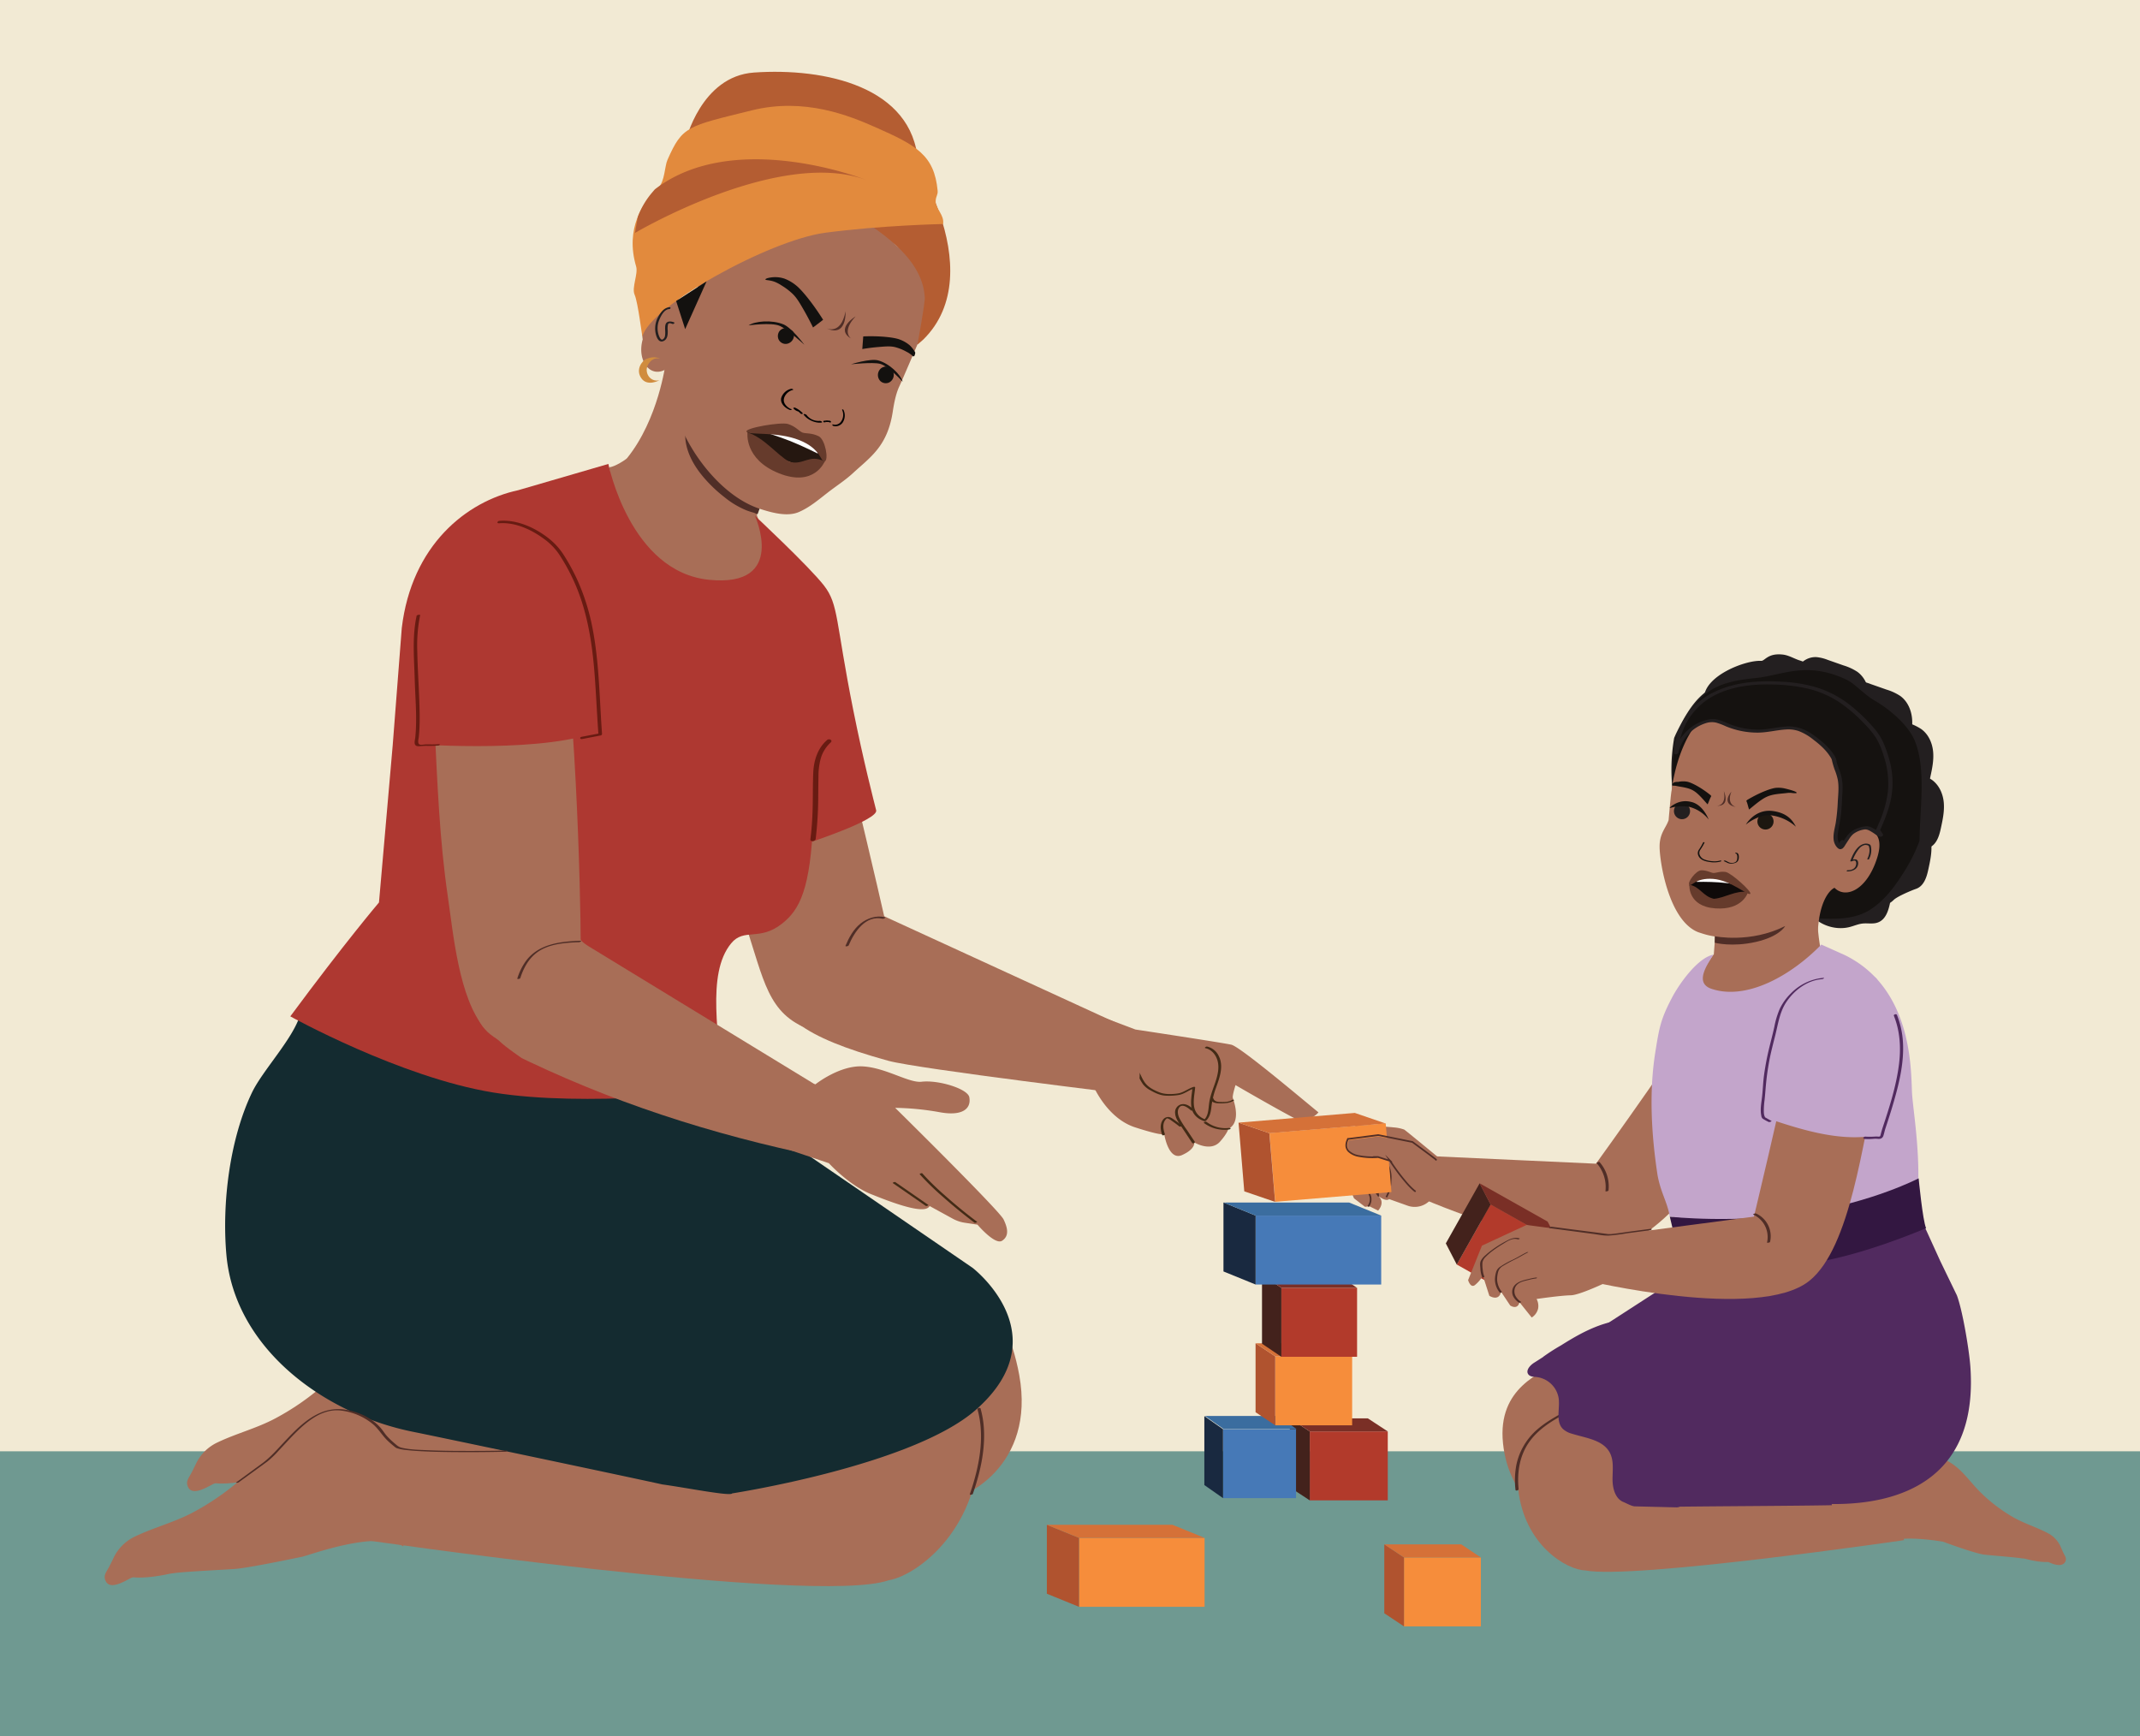 <svg xmlns="http://www.w3.org/2000/svg" viewBox="0 0 1303.15 1057.31"><rect x="0" y="0" width="1303.15" height="1057.31" fill="#808080" stroke="none"/><defs><style>.cls-1{fill:#f2ead4;}.cls-2{fill:#6f9991;}.cls-3{fill:#b23a2b;}.cls-4{fill:#43221c;}.cls-5{fill:#7a2f26;}.cls-6{fill:#4679b7;}.cls-7{fill:#192940;}.cls-8{fill:#3b6d9f;}.cls-9{fill:#a86e57;}.cls-10{fill:#422b16;}.cls-11{fill:#231f20;}.cls-12,.cls-14{fill:#151210;}.cls-12{stroke:#231f20;stroke-width:0.88px;}.cls-12,.cls-33{stroke-miterlimit:10;}.cls-13{fill:#502e27;}.cls-15{fill:#1d1710;}.cls-16{fill:#13110f;}.cls-17{fill:#0f0a09;}.cls-18{fill:#fff;}.cls-19{fill:#663b2c;}.cls-20{fill:#b45d32;}.cls-21{fill:#e28a3d;}.cls-22{fill:#d08c3e;}.cls-23{fill:#010101;}.cls-24{fill:#142b30;}.cls-25{fill:#ae3831;}.cls-26{fill:#681b12;}.cls-27{fill:#512a5f;}.cls-28{fill:#c3a5cb;}.cls-29{fill:#331741;}.cls-30{fill:#f68d3b;}.cls-31{fill:#b0532f;}.cls-32{fill:#d57138;}.cls-33{fill:none;stroke:#502e27;}.cls-34{fill:#251710;}</style></defs><g id="Layer_1" data-name="Layer 1"><polyline class="cls-1" points="-12.74 1062.88 -12.74 -32.86 1320.29 -32.86 1320.29 1062.88"/><polygon class="cls-2" points="-30.19 1116.04 1353.34 1116.04 1353.34 883.76 -24.98 883.76 -30.19 1116.04"/><rect class="cls-3" x="797.58" y="871.65" width="47.5" height="41.98"/><polygon class="cls-4" points="797.58 913.63 785.43 905.66 785.43 863.68 797.58 871.65 797.58 913.63"/><polygon class="cls-5" points="845.08 871.65 832.93 863.68 785.43 863.68 797.58 871.65 845.08 871.65"/><rect class="cls-6" x="744.76" y="870.29" width="44.46" height="41.98"/><polygon class="cls-7" points="744.76 912.27 733.38 904.3 733.38 862.32 744.76 870.29 744.76 912.27"/><polygon class="cls-8" points="789.55 870.18 778.17 862.22 733.72 862.22 745.09 870.18 789.55 870.18"/><path class="cls-9" d="M691.43,626.91s52.24,7.89,58.36,9.24c5.4,1.19,42.64,32.71,53.08,41.21h0a12.78,12.78,0,0,1-15.69,3c-12.14-6.42-34.81-19.6-34.81-19.6s-2.07,6.55-1.63,7.85c5.55,16.2-2.69,18.66-2.69,18.66s-.47,2.66-5.09,7.89c-5.79,6.53-15.72.5-15.72.5s.89,4-7.45,7.7-10.86-12.87-10.86-12.87.09,1.74-17.68-4-26-26.44-26-26.44l-44-12.06,8.53-44.32Z"/><path class="cls-10" d="M750.13,669.91c-1.83,1.12-4,1.17-6.07,1.15-1.91,0-4.59,0-5.23-2.28-.14-.49-1.78,0-1.64.44.74,2.63,4,2.64,6.2,2.66,2.65,0,5.42-.18,7.73-1.59.23-.15.48-.37.17-.56s-.91,0-1.16.18Z"/><path class="cls-10" d="M748.7,686.81a19,19,0,0,1-14-3.65,1.13,1.13,0,0,0-1.1,0c-.15.07-.74.45-.43.68a20.67,20.67,0,0,0,15.26,3.94c.29,0,.89-.21.93-.57s-.46-.41-.71-.37Z"/><path class="cls-10" d="M727.56,695.27l-4.81-7.22a60.49,60.49,0,0,1-4.54-7.13c-.91-1.89-1.51-4.39-.28-6.29,1.9-3,5.55,0,7.3,1.52.49.43,2-.23,1.51-.69-2.15-1.89-4.67-3.76-7.7-2.92a5,5,0,0,0-3.45,5.37c.17,3.15,2.36,5.9,4,8.42L726,696c.36.53,1.94-.05,1.52-.69Z"/><path class="cls-10" d="M709.36,690.66c-.88-2.61-1.6-5.92.06-8.39a5.16,5.16,0,0,1,.66-.82c.33-.32.53-.51,1-.38a8.32,8.32,0,0,1,2.31,1.32q2.42,1.65,4.71,3.5a1.15,1.15,0,0,0,1.08,0c.14-.06.73-.38.45-.61-1.39-1.12-2.83-2.2-4.31-3.21-1.29-.9-2.72-2.1-4.4-1.87-3,.4-4.21,3.85-4.12,6.46a15.55,15.55,0,0,0,.92,4.46c.18.53,1.81.06,1.64-.44Z"/><path class="cls-10" d="M692.59,654a40,40,0,0,0,3.37,6.16,13.91,13.91,0,0,0,4.44,3.7c2.85,1.62,6,3.14,9.27,3.32a36.73,36.73,0,0,0,8.18-.42c3.45-.61,6-2.92,9.3-4l-1-.38c-.35,3.9-1.25,7.87-.64,11.79.67,4.39,3.67,7.14,7.75,8.53a1.29,1.29,0,0,0,1.17-.31c2.15-2,2.81-4.77,3.17-7.55a52.39,52.39,0,0,1,2.12-10.29c2.27-6.69,5.94-14.49,2.47-21.44a10.45,10.45,0,0,0-7.13-5.82c-.59-.12-1.94.77-1,1,3.71.76,6.31,4,7.32,7.49,1.27,4.46.06,9.22-1.39,13.48s-3.14,8.27-3.7,12.68c-.45,3.48-.44,7.58-3.22,10.13l1.16-.31c-4-1.38-6.67-4.24-7.17-8.52-.43-3.67.4-7.36.73-11,0-.48-.66-.48-1-.38-3.37,1.07-6.08,3.5-9.64,4s-7.74.67-11.25-.74c-2.64-1.06-5.63-2.48-7.63-4.57s-3-4.6-4.15-7c-.31-.62-1.92-.11-1.64.44Z"/><path class="cls-9" d="M538.56,558.53c-8.46-37.8-47.68-201.62-40.68-163.42.48.53-60.32,30.65-63.22,32.49C422,435.7,445.83,539.69,451.25,555c13.18,37.27,14.35,59.11,37.44,70.1C525.16,591.65,509.36,572.56,538.56,558.53Z"/><path class="cls-9" d="M699.68,632l-161.4-74.12s-10.19,2.49-10.18,2.43c-29.56,4.6-38,35.07-41.71,63.23,10.86,8.07,27.9,15.07,54.53,22.41,17.74,4.9,151.26,21,151.26,21C696.75,650.51,690.35,640.54,699.68,632Z"/><path class="cls-9" d="M1082.24,646.7c-15.3,30.72-57.06,93.37-86.12,107.52-36,17.5-132.8-25.57-132.8-25.57l2.86-24.88,105.68,4.85s63.4-87.68,68.18-101.12c0,0,5.38-22.55,35-2.72"/><path class="cls-11" d="M1105.37,530c-.22-8.85,5.91-19.1,15.41-18.56a24.55,24.55,0,0,1,6.71,1.67l9.67,3.38a32.06,32.06,0,0,1,8.38,3.89c4.5,3.27,6.75,8.67,7.19,13.93s-.69,10.51-1.82,15.67c-1,4.73-2.73,10.2-7.6,11.82-2.87,1-6.09.24-9.12.58-2.72.3-5.22,1.45-7.85,2.12-9,2.31-19.45-1.47-24.53-8.85"/><path class="cls-11" d="M1128.7,509.5c-.22-8.85,5.91-19.1,15.4-18.56a24.53,24.53,0,0,1,6.72,1.67l9.66,3.39a31.78,31.78,0,0,1,8.39,3.88c4.5,3.27,6.74,8.67,7.19,13.94s-.69,10.5-1.82,15.66c-1,4.73-2.73,10.2-7.6,11.82-2.88,1-11.2,4.53-13.41,6.64-6.65,6.34-.93-4.61-3.56-3.94-9,2.31-19.45-1.47-24.53-8.85"/><path class="cls-11" d="M1136.31,484.53c-.22-8.85,5.91-19.1,15.41-18.56a24.55,24.55,0,0,1,6.71,1.67l9.67,3.38a32.06,32.06,0,0,1,8.38,3.89c4.5,3.27,6.75,8.67,7.19,13.93s-.69,10.51-1.82,15.67c-1,4.73-2.73,10.2-7.6,11.82-2.87,1-6.08.24-9.12.58-2.72.3-5.22,1.45-7.85,2.12-9,2.31-19.45-1.47-24.52-8.85"/><path class="cls-11" d="M1129.87,453.59c-.23-8.85,5.91-19.1,15.4-18.56a24.89,24.89,0,0,1,6.72,1.67l9.66,3.39A32.1,32.1,0,0,1,1170,444c4.5,3.27,6.74,8.67,7.19,13.94s-.69,10.5-1.82,15.66c-1,4.73-2.73,10.2-7.61,11.82-2.87,1-6.08.24-9.12.58-2.71.31-5.21,1.45-7.85,2.13-9,2.3-19.44-1.48-24.52-8.86"/><path class="cls-11" d="M1117,433.42c-.23-8.85,5.91-19.1,15.4-18.56a24.53,24.53,0,0,1,6.72,1.67l9.66,3.39a31.92,31.92,0,0,1,8.39,3.88c4.5,3.27,6.74,8.67,7.19,13.94s-.7,10.5-1.83,15.66c-1,4.73-2.73,10.2-7.6,11.82-2.87,1-6.08.24-9.12.58-2.71.31-5.22,1.45-7.85,2.12-9,2.31-19.44-1.47-24.52-8.85"/><path class="cls-11" d="M1090.86,418.72c-.23-8.86,5.91-19.11,15.4-18.57a25.27,25.27,0,0,1,6.72,1.67l9.66,3.39a32.25,32.25,0,0,1,8.39,3.88c4.5,3.28,6.74,8.67,7.19,13.94s-.7,10.51-1.83,15.66c-1,4.73-2.73,10.21-7.6,11.83-2.87,1-6.08.24-9.12.58-2.71.3-5.22,1.44-7.85,2.12-9,2.31-19.44-1.47-24.52-8.86"/><path class="cls-11" d="M1037.68,424.77c.41-13.33,25.24-22.88,34.74-22.34,2.31.13,4-4.92,13.32-3.82,3.39.4,6.44,2.26,9.67,3.39a32,32,0,0,1,8.38,3.88c4.5,3.28,6.74,8.67,7.19,13.94s-.69,10.51-1.82,15.66c-1,4.73-2.73,10.2-7.6,11.83-2.88.95-6.09.23-9.12.58-2.72.3-5.22,1.44-7.85,2.12-9,2.31-19.45-1.48-24.53-8.86"/><path class="cls-12" d="M1158.78,532.79c-5.35,8.41-11.8,16.78-20.48,22-8.88,5.31-19.56,5.35-29.62,5-19.59-.79-39.23-6.31-55.35-17.72a81.4,81.4,0,0,1-32.43-49.12,112.33,112.33,0,0,1-1-43.49c.4-.9.78-1.83,1.2-2.69,12.37-25.35,21.48-31.74,48.19-34.34,16.42-1.77,30.82-10.42,55.24,1,5.26,2.46,10.63,8.94,17.32,12.84,10.07,5.87,20.79,15.5,24.53,24.56,7.1,17.25,3.16,41.33,2.94,61.3A102.21,102.21,0,0,1,1158.78,532.79Z"/><path class="cls-9" d="M1106.85,572.52c-.11.05-6.95,2.6-7.07,2.66-11.66,5.8-18.83,2.33-31.83,4.67-4.36.79-21,3.48-24.38,1.85l.89-11.42a48.64,48.64,0,0,1-7.74-1.78l-2.5-.81c-18-6.92-23.64-42.86-23.61-52.28,0-8,3.92-11.32,5.49-16,.31-3.66.69-7.92,1.18-13,.14-1.49.32-2.91.5-4.32a13.3,13.3,0,0,0,.3-2.18c3.69-24.83,13.42-36.93,13.42-36.93a55.18,55.18,0,0,1,51.44-19.78c22.94,3.12,42.08,19.49,51.28,34.81a36,36,0,0,1,4.54,25.29c-1.4,7.44-3.73,12.45-6.69,20.36,8.08.56,15.62,4.34,11,18.81-6.38,20-19.37,24.86-25.94,18.14C1113.79,542.1,1106.72,550.19,1106.85,572.52Z"/><path class="cls-9" d="M1076.09,574.91c11.67-2.19,20.05-15.31,30.48-20.79-.59,7.26,1.89,27.12,4.14,32.38l-.47,2.3c-20.39,26.08-75.76,43-74.64,4.05l7.76-11.52C1055,582.43,1064.54,577.07,1076.09,574.91Z"/><path class="cls-13" d="M1044.23,570.12s21.65,4.48,42.85-6.23c0,0-3.14,6.31-17.74,9.66s-25.15.52-25.15.52Z"/><path class="cls-14" d="M1122,514.61c0-.12,0-5.17-1,.88-.51,3,4.15-6.47,6.76-8.25a16.6,16.6,0,0,1,8.53-3.13c2.16-.27,7.08,3.62,9.09,4.48.33.2-2.17-3.2-1.84-3,7.56-16.77,11.75-30.83,1.65-53.8-2.92-6.62-11.75-14.63-14.44-17.18-16.33-15.31-32.27-18.24-52.27-18.75-23.18-.58-46.83,6.63-55,29.11-2,5.42-2.62,7.72-2.78,13.47,0,0,2.68-12.47,14.54-17.7s12.62,1.73,28.21,4c18.07,2.58,25.24-6.51,38.82,2.86,12.4,8.59,14.48,14.8,14.48,14.8.44,3.44,2.08,6.55,3.06,9.84a28.76,28.76,0,0,1,.88,9.91c-.39,6.87-.52,13.77-1.87,20.54-.84,4.2-2.37,9.72,1.33,13C1121.86,517.23,1120,515,1122,514.61Z"/><path class="cls-11" d="M1123.33,514.51a5.17,5.17,0,0,0-.09-1.92,1.43,1.43,0,0,0-2.47-.51c-.79.77-1.11,2.86-1.08,3.86,0,1.27,1.48,1.3,2.34.7a7.63,7.63,0,0,0,1.67-2.15c.8-1.22,1.57-2.46,2.4-3.66a13,13,0,0,1,2.4-2.91,14.29,14.29,0,0,1,6.78-2.81c1.84-.25,3.39.8,4.92,1.72,1.37.83,2.92,2.2,4.48,2.63.72.19,1.92-.07,2-1,.07-.54-.55-1.2-.82-1.61l-.73-1.08a3.37,3.37,0,0,0-.24-.37c-.24-.27,0-.43-.1,0l-2,1h0a1.7,1.7,0,0,0,2-.72c2.82-6.28,5.44-12.73,6.77-19.52a51.13,51.13,0,0,0-.47-21.26,75.36,75.36,0,0,0-4.3-12.84,35.38,35.38,0,0,0-5.79-8.85,104.21,104.21,0,0,0-14.23-13.71,63.45,63.45,0,0,0-19.68-10.63,86.82,86.82,0,0,0-21.4-3.71c-14.13-.89-28.84-.07-41.78,6.22a43.64,43.64,0,0,0-15.4,12.14,40.14,40.14,0,0,0-5.2,8.73,46.24,46.24,0,0,0-3.36,10.5,40.66,40.66,0,0,0-.5,5.73c0,1.38,2.36.88,2.59-.2a25,25,0,0,1,16.79-17.95,11.72,11.72,0,0,1,6.24-.29,41.86,41.86,0,0,1,5.92,2.24,50,50,0,0,0,19.68,3.84c5.7-.08,11.2-1.56,16.85-1.91a20,20,0,0,1,7.58.88,32.17,32.17,0,0,1,9.1,5.28c4,3,8,6.55,10.6,10.9a4.83,4.83,0,0,1,.75,1.66,48.71,48.71,0,0,0,1.69,5.8,35.71,35.71,0,0,1,1.89,6.14c.77,4.31.25,8.76,0,13.09a113.29,113.29,0,0,1-1.27,13.13c-.56,3.24-1.57,6.48-1.3,9.79a8.53,8.53,0,0,0,1.39,4.18c.65.94,1.74,2.27,3,2a1.49,1.49,0,0,0,1.27-1c.06-.25.06-.64,0-.63,1.57-.45,1.11-2.2-.47-1.75a2.9,2.9,0,0,0-1.89,1.3,2.27,2.27,0,0,0-.21.73c0,.45-.14.48.16.11l1.19-.56c.28,0,.5.18.48,0s-.41-.37-.51-.46a6.41,6.41,0,0,1-.7-.86,6.51,6.51,0,0,1-1-2.23,13.18,13.18,0,0,1,0-4.93c.55-3.72,1.44-7.35,1.82-11.1.45-4.38.6-8.78.84-13.18A31.22,31.22,0,0,0,1120.5,470c-.68-1.9-1.47-3.76-2-5.72-.2-.78-.24-1.61-.49-2.36a11.8,11.8,0,0,0-1.44-2.6c-3.14-4.7-7.72-8.48-12.27-11.73-4.87-3.48-10.11-5.52-16.15-5.22-5.67.28-11.19,1.81-16.89,1.93a47.64,47.64,0,0,1-19.41-3.94,33.49,33.49,0,0,0-6-2.15,14.56,14.56,0,0,0-6.5.16c-9.59,2.29-17.15,10.17-19.74,19.58l-.15.59,2.59-.2a40.66,40.66,0,0,1,19.53-33.53c11.6-6.9,25.58-8.43,38.84-7.95a99.84,99.84,0,0,1,21.3,2.67,60.55,60.55,0,0,1,19.22,8.67,94.39,94.39,0,0,1,14.72,12.88,56.22,56.22,0,0,1,6.59,8,45.85,45.85,0,0,1,4.78,11.09,53.14,53.14,0,0,1,2.63,21.59,66.92,66.92,0,0,1-5.23,18.9c-.67,1.6-1.37,3.19-2.08,4.77l2-.72h0c-.72-.2-1.92.06-2,.95-.07.54.55,1.21.82,1.61l.73,1.08c.08.12.15.27.24.38.24.26,0,.42.1-.05l2-1a11.05,11.05,0,0,1-2.63-1.54c-1.12-.69-2.23-1.39-3.41-2a8,8,0,0,0-3.1-1,14.49,14.49,0,0,0-5.24,1,13.85,13.85,0,0,0-6.56,4.21,62.72,62.72,0,0,0-3.66,5.37c-.26.4-.52.8-.79,1.18a3.9,3.9,0,0,0-.31.4c0,.05-.09.09-.11.14-.06.21,0-.07,0,0a18.78,18.78,0,0,1,1.89.26s0,0,0-.1a4.62,4.62,0,0,0,.22-1.27c.06-.35.18-.71.22-1.06.1-.74.57-.12-.69.14l-1,0c-.64-.3-.32-.46-.37,0a3,3,0,0,0,0,.51,3.53,3.53,0,0,1,0,.86C1120.5,516,1123.11,515.65,1123.33,514.51Z"/><ellipse class="cls-11" cx="1024.26" cy="493.9" rx="4.92" ry="4.93" transform="translate(-53.39 130.97) rotate(-7.13)"/><path class="cls-14" d="M1019.93,489.55a13.33,13.33,0,0,1,9.71-1.27c7.5,1.53,10.85,10.77,10.85,10.77a21.84,21.84,0,0,0-11.69-7.68,25.44,25.44,0,0,0-12,.72C1016.91,491.38,1018.42,490.36,1019.93,489.55Z"/><path class="cls-11" d="M1138.19,523a11.13,11.13,0,0,0,1.06-7.75,1.39,1.39,0,0,0-.83-1.09c-2.3-1.11-4.87-.09-6.64,1.54-2.41,2.23-3.85,5.43-5,8.44-.22.58.69.42,1,.27-.24.13,0,0,.11,0s.32-.15.49-.21a1.73,1.73,0,0,1,1.28-.08c.74.38.73,1.63.62,2.33-.36,2.47-2.62,3.45-4.9,3.43-.25,0-.69.07-.79.34s.08.43.35.43c2.91,0,6.27-1.25,6.57-4.56.11-1.12-.15-2.48-1.41-2.78a4.53,4.53,0,0,0-3.09.7l1,.26a24.72,24.72,0,0,1,4-7.39,6.42,6.42,0,0,1,3.43-2.31,3.84,3.84,0,0,1,2,.22c.17.07.32.2.49.26s.05.15-.06-.11l.15.37c.89,2.5.2,5.34-.89,7.65-.27.57.93.5,1.12.09Z"/><path class="cls-15" d="M1080,499.88a4.92,4.92,0,1,1-3.69-4.44A4.93,4.93,0,0,1,1080,499.88Z"/><path class="cls-14" d="M1063.12,502.14s5.48-9.77,16.5-8.27c9.38,1.29,12.32,6.39,14,9.55a27.81,27.81,0,0,0-14.2-6.79C1071.21,495.23,1063.12,502.14,1063.12,502.14Z"/><path class="cls-16" d="M1063.42,487.69c-.06-.16.5-.36.43-.52,8.18-4.89,14.87-7.13,17.48-7.41a17.54,17.54,0,0,1,6.08.5s5.62,1.31,6.54,2.24-3.07.33-3.07.33a14.86,14.86,0,0,0-2.21,0c-4.41.59-8.82.53-12.86,2.39-3.46,1.58-7.66,5.26-10.69,7.73C1064.45,491.15,1064.22,489.39,1063.42,487.69Z"/><path class="cls-16" d="M1042.07,484.82c.08-.16-.38-.38-.31-.53-6.52-5.27-12.1-7.86-14.37-8.29a14.29,14.29,0,0,0-5.44.12s-2.16-.15-3.11.7-.34,1.61-.34,1.61a12.8,12.8,0,0,1,2,.11c3.81.83,7.72,1,11,3.1,2.84,1.74,6,5.6,8.33,8.19C1040.66,488.14,1041.12,486.44,1042.07,484.82Z"/><path class="cls-16" d="M1047.66,524a13.51,13.51,0,0,1-5.18.39,15.82,15.82,0,0,1-4.8-1.1,5,5,0,0,1-2.62-2.65,3.2,3.2,0,0,1,.32-3.11,32.13,32.13,0,0,0,2.55-4.35c.2-.47-.71-.45-.86-.09a32.27,32.27,0,0,1-2.51,4.29,3.65,3.65,0,0,0-.47,3.34c1.08,3.08,4.56,3.87,7.44,4.24a15.35,15.35,0,0,0,6.29-.36c.55-.16.39-.77-.16-.6Z"/><path class="cls-16" d="M1056.77,519.71c1.4.11,1.25,2.43,1.09,3.37a2.58,2.58,0,0,1-.91,1.75,4.3,4.3,0,0,1-2.75.6c-1.34,0-2.44-1-3.67-1.4a.85.85,0,0,0-.64.1c-.1,0-.3.22-.1.29,1.28.42,2.39,1.35,3.77,1.43a7.23,7.23,0,0,0,3.5-.56,2.9,2.9,0,0,0,1.61-1.91,6.23,6.23,0,0,0,.13-2.43c-.13-.83-.55-1.6-1.46-1.66a.86.86,0,0,0-.64.17c-.12.11-.14.24.07.25Z"/><path class="cls-17" d="M1043.21,534c6.23.43,18.2,6.12,20.8,8.84,0,0-5.73,6.68-20.19,5.67s-15.07-9.73-15.07-9.73S1035.26,533.42,1043.21,534Z"/><path class="cls-18" d="M1059.84,538.85s-7.38-1.14-13.3-1.56-13.38-.3-13.38-.3-.62-4.68,10.1-3.93S1059.84,538.85,1059.84,538.85Z"/><path class="cls-19" d="M1043.66,547.32c6.84-.53,13-5.24,20.83-4.17,0,0-2.93,11.21-19.93,10s-15.81-14.41-15.81-14.41C1035.22,539.89,1037,545.84,1043.66,547.32Z"/><path class="cls-19" d="M1036.06,529.94c3.59,0,5.76,1.55,7.31,1.65s3.91-1.14,7.46-.62c3.33.5,16.59,12.37,14.93,13.37s-11.89-8.4-22.64-9.15-12.86,4.78-14.37,3.57S1032.7,530,1036.06,529.94Z"/><path class="cls-13" d="M1054.32,482.08s-6.83,7.5,2.91,9.39C1057.23,491.47,1051.09,490.06,1054.32,482.08Z"/><path class="cls-13" d="M1049.59,481.44s4.82,9.83-4.61,9.25c0,0,6.6.66,4.74-8.95"/><path class="cls-13" d="M972.31,708.31a22,22,0,0,1,5.32,17.06c0,.26,1.8.08,1.87-.5a22.26,22.26,0,0,0-5.43-17.21c-.32-.35-2.06.3-1.76.65Z"/><path class="cls-9" d="M381.84,279c-.64.8-7.38,5.28-10.89,5.56,1.78,8.12-3.07,30,2.55,36.39,10.63,12.11,35.81,47.36,51.6,50.28,14,2.59,50.46-6,40.1-44.19-2.32-10.22-4.45-12.24-4.31-13.9.43-5,15.61-32.81,15.61-32.81l-71.17-59.24S401,255.28,381.84,279Z"/><path class="cls-13" d="M462.88,308.84s-5.15-7-10.41-10.24-15.11-5.6-35-35.78a8.47,8.47,0,0,1-.19,2.09,26.2,26.2,0,0,0,.6,5.86c1.6,7.51,5.79,14.29,10.73,20.06a85,85,0,0,0,12.45,11.84,52.82,52.82,0,0,0,13.55,8.13,43.36,43.36,0,0,0,4.45,1.41c.38.09,2.21,1.14,2.31.81Z"/><path class="cls-9" d="M543.71,147c.08.13.18.26.28.4a4,4,0,0,1-.17-.7Zm13,8.07c.13.27.29.54.46.82l.09-.26S556.79,154.78,556.67,155.09Zm-141,107.27c8.16,18.3,26,40.65,47.06,47.52,7.54,2.45,16.65,4.88,23.55,2C493,309,498.31,304.4,504,300c5.11-4,10.58-7.44,15.39-11.88,10.76-9.93,21.07-16.34,24.28-37.62.7-4.7,1.86-10.61,3.76-14.75,2.19-4.77,10.67-24.5,15.29-35.7s.5-32,.5-32c.5-3.32-.36-6.09-1.1-9.17l-1.33-.51a1.41,1.41,0,0,1,.2,1.48,11.79,11.79,0,0,1-3.85-3.91c-2.36.15-4-1.52-5.1-3.69-.11.31,0,1,.32,1.18a7.19,7.19,0,0,1-4.64-3.86c-.11.3,0,1-.13,1.35a13.14,13.14,0,0,1-3.57-3.52c.15.51,8.12,2.2,8,2.41-2.11-.45-.08,1.08-1.17-1.08L549.64,147c-1.79-.32-2.1.71-3-1,.21.43.36-3.73.24-3.42-2-.76-1.41-.68-2.73-2.23-.11.3-6.21-.08-6.32.22-1.67-.63-1.81,1.07-2.68-.66.22.43,1.69-.83,1.91-.4-2.12-.45-3.36.55-4.44-1.61.21.43-5.33-5.86-5.33-5.86-2.12-.45-2,.31-3.22-1.55.44.87-9-4.07-8.92-3.33-1.67-.63.87,7.32-.12,5.89-.11.31-3.49-2.37-3.49-2.37-1.78-.33.14,2.15-.73.42-.11.31-.13,1.36.21,1.48-2.35.16-4.46-1.33-6-3.32.43.87.53,1.61.75,2-1.67-.64-3.12-.83-4.32-2.69-.12.3.2,1.48.54,1.6a7.06,7.06,0,0,1-5.11-2.63c-.11.3.32,1.17.53,1.6a5,5,0,0,1-3.76-2.13l.53,1.61c-1.33-.51-2.56-.28-4.33-1.65-.12.31.43.87.32,1.17a12.81,12.81,0,0,1-3.22-1.57c-.12.31.65,1.3.31,1.17-1.33-.5-2.56-.27-4-1.51.22.43.32,1.17.54,1.6-1.34-.51-2.79-.7-3.89-1.82a2.53,2.53,0,0,0,.2,1.48c-1.33-.51-2.56-.28-4-1.52-.11.3.32,1.17.54,1.6a18.5,18.5,0,0,1-4-1.52c-.11.31.44.87.66,1.3-1.34-.5-2.79-.7-4.22-1.95-.24.61,0,1-.13,1.35-1-.38-1.56-.94-2.56-1.31l-1.9,0c-7,4.36-14.43,25-14.43,25-13.47,4.34-23.86,19.67-25.73,25.61s-8.3,17.86-8.3,17.86c-.85-2.77-2.78-8.76-2.85-11.58-.19-2.53,1.52-5,1.33-7.55-1.14-6-8.4-7-13.22-5.37l-1,.78c-7.73,5-10.29,28.61-8.92,36.44-3.8,13.44,5.09,24.59,15.07,17.61l-.11,5.76"/><path class="cls-20" d="M563.14,181c-1.33-20.9-20.35-38.83-60.58-59.95s-79-18.18-79-18.18c42.5-53,103-27.78,116.69-22.6s64,85.14,22,126.48l-3.61,3.15S563.38,184.75,563.14,181Z"/><path class="cls-20" d="M417.44,86.17s9.28-39.77,41.72-42c43.35-3,96.54,8.59,99.86,54.32Z"/><path class="cls-21" d="M386.44,179.44c-1.89-4.24,2.25-12.68.94-17.14-6.87-23.31,4.23-39.4,13.47-48,4-3.72,3.85-13,5.6-16.93,9.13-20.65,11.8-20.39,51.35-30.16,32.2-8,59.57,3.33,75.26,10.25,25.13,11.08,35.82,17,37.9,38.55.27,2.82-1.09,3.28-1.19,6.51-.15,4.57,5.4,8.37,4.52,13.89,0,0-37.93.78-71.93,5.34S395.85,186.4,391.2,204.88C391.05,205.46,388.53,184.13,386.44,179.44Z"/><path class="cls-20" d="M386.67,141.85S474.24,90,527.35,109.54c0,0-80-31.74-128.59,5.76L397.31,117a49.79,49.79,0,0,0-8.91,15Z"/><path class="cls-22" d="M401.84,218.42c-3.33-.89-5.85,1.13-7.24,3.72-2.49,4.65,1.19,10.4,6.4,9.51.2,0,.4-.08.6-.13,0,0-7.39,4.15-11.09-1.23s.65-10.65,2.95-11.67C398.59,216.36,401.84,218.42,401.84,218.42Z"/><path class="cls-16" d="M430.29,171.31l-13.06,29.11-5.49-17.12S425,174.68,430.29,171.31Z"/><path class="cls-11" d="M410.36,196.25c-1.94-.71-4.53-.92-5.14,1.57-.5,2.09.11,4.32-.24,6.44a3,3,0,0,1-1.52,2.49c-1.15.43-2-1.76-2.29-2.53a13.21,13.21,0,0,1,.27-9.41c1.07-2.49,3-6.45,6.11-6.62.85,0,1.16-1.14.13-1.09-3.28.18-5.47,3.2-6.88,5.86a14.71,14.71,0,0,0-1.78,8.47c.2,2.39,1.58,7.89,5.11,6.2,2.44-1.17,2.54-4,2.49-6.35a11.4,11.4,0,0,1,.15-3.69c.42-1.27,1.76-.68,2.72-.33.63.23,1.76-.68.87-1Z"/><path class="cls-23" d="M499.06,256.29a9,9,0,0,1-7.92-3.61c-.39-.53-2.22-.85-1.69-.11,2.3,3.17,7.26,5.26,10.86,4.73.36-.06.4-.32.08-.58a2,2,0,0,0-1.33-.43"/><path class="cls-23" d="M488.72,251.5a14.55,14.55,0,0,0-4.5-3.22,1.14,1.14,0,0,0-.87,0c-.2.08-.3.25-.15.44a5.56,5.56,0,0,0,2.49,1.71,1.14,1.14,0,0,0,1,0c.24-.19,0-.46-.21-.55a4.34,4.34,0,0,1-2-1.38l-1,.41a13,13,0,0,1,4,2.9,1.07,1.07,0,0,0,1,.23c.22,0,.52-.24.3-.48"/><path class="cls-23" d="M481.77,249.13c-2-.82-4-2.65-4.41-4.65-.57-3,2.3-6.35,5.42-7,.34-.06.28-.34,0-.51a1.65,1.65,0,0,0-1.17-.17,8.22,8.22,0,0,0-5.9,5.59c-.5,2.26.87,4.49,3,6a11,11,0,0,0,2.12,1.18,1.46,1.46,0,0,0,1.14,0c.25-.2,0-.42-.27-.54"/><path class="cls-23" d="M503.18,256.6a.3.3,0,0,1,.41-.31,2.42,2.42,0,0,0,1.78,0l.27.9a7.2,7.2,0,0,0-3.63,0,.59.59,0,0,1-.61-.35c-.08-.17-.12-.49.13-.56"/><path class="cls-23" d="M501.53,256.33a8.16,8.16,0,0,1,4.05,0,.68.68,0,0,1,.44.46.33.33,0,0,1-.17.44"/><path class="cls-23" d="M507.27,258.47a4.43,4.43,0,0,0,4.51-1.28,7.06,7.06,0,0,0,1.05-7.5.28.28,0,0,1,.27-.42.81.81,0,0,1,.61.5,7.78,7.78,0,0,1-.09,6.68,5.24,5.24,0,0,1-4.65,3.11,4.71,4.71,0,0,1-1.59-.22c-.2-.07-.52-.3-.52-.59s.22-.34.41-.28"/><path class="cls-16" d="M538.76,223.22a5.56,5.56,0,0,1,5.11,3,5.38,5.38,0,0,1,.34,2.69,5.16,5.16,0,0,1-2.8,4,4.79,4.79,0,0,1-5.49-1.05,5.3,5.3,0,0,1-.25-6.68,4.67,4.67,0,0,1,3.09-1.88"/><path class="cls-16" d="M518.19,221.83s11.71-3.68,16.49-2.39c7,1.88,13.85,8.75,15,13,0,0-8.86-9.73-13.81-10.91C531.1,220.39,518.19,221.83,518.19,221.83Z"/><path class="cls-16" d="M483,202c-1.48-1.66-4.56-2.53-6.18-1.91a5,5,0,0,0-2.24,1.65,5.15,5.15,0,0,0-.52,4.82,4.78,4.78,0,0,0,4.8,2.85,5.3,5.3,0,0,0,4.62-4.83c0-.4.66-1-.54-2.31"/><path class="cls-16" d="M489.82,209.93s-7.73-10.33-12.68-12.38c-7.23-3-17.57-2-21.26.59,0,0,13.89-1.95,18.92.29C479.61,200.57,489.82,209.93,489.82,209.93Z"/><path class="cls-16" d="M556,217.06a2.17,2.17,0,0,1,.75-.17c.16-.39.3-.79.44-1.19a5.86,5.86,0,0,0,.14-.82l0-.22a17.77,17.77,0,0,0-3.36-4.4,20.16,20.16,0,0,0-6.6-3.69c-2.85-1-10.88-2.15-21.7-1.72l-.33,4.37c-.08,1.11-.17,2.22-.24,3.33,3.78-.64,7-1,9.44-1.21,5.14-.44,7.77-.65,10.68.08a28.62,28.62,0,0,1,6.58,2.66,17.75,17.75,0,0,1,3.39,2.17A10.9,10.9,0,0,1,556,217.06Z"/><path class="cls-16" d="M501.23,194.74l-3.47,2.67-2.66,2c-2-4.08-3.83-7.45-5.27-10-3.06-5.31-4.63-8-7.19-10.49a38,38,0,0,0-6.64-5.05,23.5,23.5,0,0,0-4.09-2.2c-3.26-1.24-5.63-.95-5.79-1.45s1.73-1,1.92-1a18,18,0,0,1,9.75.48,26.12,26.12,0,0,1,7.52,4.54c2.73,2.29,9.07,9.57,15.92,20.48"/><path class="cls-9" d="M219.84,887.16c-3.15-7.61-12.24-15.68-18.7-19.42s-14.29-.27-16.39.62c-15.61,6.61-23.69,19.53-36,30.65a156.27,156.27,0,0,1-31.1,21.88c-11.4,6.1-23.8,9.19-35.34,14.7l-.25.12a27.34,27.34,0,0,0-13,13.12c-1,2.1-2,4.16-3.08,6.11-1.52,2.7-3.16,4.72-1.58,7.91,2.93,5.88,12.77-.84,15.65-2.07a3.48,3.48,0,0,1,1.69-.26c2.31.21,9.13.45,20.63-2a32.58,32.58,0,0,1,3.27-.52h0c6.11-1,33.64-2.24,38.58-2.72C154,954.29,183.8,948,183.8,948c3.41-.47,45.15-16.55,61.77-6.33l6.34-38.69S223,894.77,219.84,887.16Z"/><path class="cls-9" d="M270,829.9c-3.15-7.61-12.24-15.68-18.7-19.42s-14.29-.27-16.39.62c-15.61,6.61-23.69,19.53-36,30.65a156.27,156.27,0,0,1-31.1,21.88c-11.4,6.1-23.8,9.19-35.34,14.7l-.25.12a27.34,27.34,0,0,0-13,13.12c-1,2.1-2,4.16-3.08,6.11-1.52,2.71-3.16,4.72-1.58,7.91,2.93,5.88,12.77-.84,15.65-2.07a3.48,3.48,0,0,1,1.69-.26c2.31.21,9.13.45,20.63-2a32.58,32.58,0,0,1,3.27-.52c0,.07,0-.06,0,0,6.11-1,33.64-2.23,38.59-2.72C204.16,897,234,890.7,234,890.7c3.41-.47,45.61-11.46,62.24-1.24l5.87-43.78S273.16,837.51,270,829.9Z"/><path class="cls-9" d="M188.9,726.76c1,35-8.68,110.48,99.51,115.74l-49.34-10.8L239,916.77s322.05-2.1,331.52-2.23c18.23-.2,59.94-22.78,50.19-77-8.83-49.16-38.93-68.56-52.58-78.58s-219.54-90.34-277.4-99l-86,47.29Z"/><path class="cls-9" d="M168.92,770.69c6.29,34.42,24.63,72.51,67.73,89.76l-7.47,15.11c-13.8,27.92-25.35,30.34-17.47,60.47l5.17,1S496,977.91,541.06,962.31c18-3,57.07-32.61,55.36-87.73s-48.95-61.81-64-69.62-172.18-32.32-230.7-32.07L235.58,730Z"/><path class="cls-24" d="M183,617.11c.31-1.17,1.8-2.9,2-4.24,2.51-1.69.79.77,6.37-3.34a240.94,240.94,0,0,0,26.49,7.75c21.89,5,44.65,6,67,5.45,24.47-.55,48.84-3.05,73.19-5.4,21.08-2,42.2-4,63.37-4.47L425,657.41,592.21,772s53.6,41,2.16,86.38c-38.62,34.09-148.51,51-148.51,51-1,1.89-27.24-3.34-42.61-5.47-19.07-4.26-139.91-29.69-151-31.88-54.9-10.83-109.41-51-114.4-108.11-2.74-31.22,2-70.2,15.57-98.58C160,651.58,179.2,631.79,183,617.11Z"/><path class="cls-25" d="M495.25,498.07c-1.6,43.77-8.4,56-19.1,64.42-13.69,10.82-23.06,2.39-30.9,11.93-15.51,18.86-6.78,57.07-5.57,90,0,0-82.71,10.06-139.36.84S176.78,618.9,176.78,618.9c33.12-44.78,54-69.36,54-69.36l8.36-95.76,5.52-71.35c6-50.39,39.24-77.09,70.87-83.92l54.94-16s13.11,65.64,61.22,70.54,28-39,28-39,33.18,31,42.11,42.55,6.91,21.29,17.74,75.52c6.33,31.7,12.59,55.58,14,61.3s-39,19.07-39,19.07"/><path class="cls-13" d="M592.45,909.55c4.73-13.66,8-28.36,6.41-42.88a59,59,0,0,0-1.75-9c-.19-.67-2.05-.17-1.87.5,3.41,12.26,2.38,25.22-.5,37.47a142.94,142.94,0,0,1-4.16,14.18c-.23.65,1.65.42,1.87-.22Z"/><path class="cls-13" d="M145.32,902.67,157.26,894l5.5-4a56.93,56.93,0,0,0,7.08-6.81c6.45-6.77,12.61-14.15,20.45-19.4,5.3-3.55,11.32-5.71,17.73-4.8a37.3,37.3,0,0,1,19.42,8.53c3.37,3,5.55,6.93,8.84,10,1.3,1.22,2.66,2.38,4.05,3.5a4.63,4.63,0,0,0,1.51.9,24.9,24.9,0,0,0,5.13,1c2.67.34,5.34.53,8,.69,6.81.41,13.63.54,20.44.61q15.69.16,31.37-.19h.54c.37,0,1.07-.06,1.32-.35s.36-.41-.1-.4c-9.05.21-18.11.27-27.17.23-7.16,0-14.33-.13-21.48-.45-5.05-.22-10.32-.32-15.26-1.48-1.84-.44-2.89-1.41-4.33-2.65a48.61,48.61,0,0,1-4.54-4.31c-1.53-1.68-2.66-3.65-4.18-5.35-5.21-5.8-12.62-9.25-20.19-10.68a27.47,27.47,0,0,0-16,1.6c-8.6,3.56-15.36,10.49-21.64,17.15-4.6,4.87-9,10.08-14.42,14L145,901.83l-1.09.79c-.74.54,1.1.28,1.43,0Z"/><path class="cls-26" d="M503.64,450.64c-5.68,4.91-8.07,12.36-8.4,19.68-.38,8.24-.14,16.51-.47,24.76-.21,5.36-.6,10.71-1.3,16-.22,1.7,3,1.32,3.24-.2a226.14,226.14,0,0,0,1.55-26.4c.05-3.85.06-7.69.14-11.53a41.1,41.1,0,0,1,1.27-10.59,20.8,20.8,0,0,1,6.11-10.17c1.64-1.41-.87-2.68-2.14-1.58Z"/><path class="cls-9" d="M263.9,360.16c4.45-37.44,39.14-44.82,64.56-34,12.87,5.48,9.68,32.7,9.68,32.7,12.47,51,15.49,189.22,15.48,216.21-4.81,1.21-10.13-1.56-14.57.65-15.56,7.75-23.16,1.45-32.78,15.83-4.77,7.14-8.73,26.24-11.31,34.55-15.53-18.47-18.89-57.21-22.25-80.1-5.06-34.46-6.36-69.2-8.09-103.92C263.27,415.16,260.7,387,263.9,360.16Z"/><path class="cls-25" d="M339.27,306.47s-67.51,8.43-81.93,43.29S249,452.87,249,452.87s73.71,5.88,110.86-5.91S339.27,306.47,339.27,306.47Z"/><path class="cls-26" d="M303.82,318.66c9.64-.84,19.61,3.74,27.21,9.32a38.09,38.09,0,0,1,9.4,9.51,119.32,119.32,0,0,1,8.22,14.63c8.74,18.43,11.91,38.51,13.45,58.68.93,12.23,1.43,24.49,2.33,36.72l.91-1-11.19,2.16c-1.36.26-1,1.59.36,1.34l11.19-2.16a1,1,0,0,0,.91-1c-1.59-21.55-1.68-43.4-5.86-64.66A130.94,130.94,0,0,0,351.5,353a125.87,125.87,0,0,0-7.91-14.58A40.68,40.68,0,0,0,334.33,328c-8.26-6.59-19.49-11.75-30.27-10.82-1.16.11-1.73,1.58-.24,1.45Z"/><path class="cls-9" d="M336.87,637.75s-16.3,8.91-38.05-7.7-7.72-65.51-1.32-86.24c6.58-21.26,58.06,33.28,58.06,33.28Z"/><path class="cls-26" d="M267.29,453.14a50.14,50.14,0,0,1-5.88.14c-.91,0-1.82,0-2.74.05-1.22.06-3.38.74-3.87-.83-.35-1.14.12-2.71.24-3.85.17-1.7.3-3.41.38-5.12.16-3.24.17-6.48.11-9.73-.24-12.58-1.19-25.15-1.44-37.73a92.28,92.28,0,0,1,1.76-21.5c.1-.46-2-.15-2.14.39-2.8,12.83-1.53,25.88-1.16,38.87.2,6.69.65,13.38.8,20.07.07,3.4.06,6.81-.1,10.22-.08,1.62-.2,3.25-.36,4.87-.13,1.28-.74,3.16-.16,4.39.5,1.05,1.76,1.05,2.76,1,1.35-.09,2.69-.22,4-.21,2.29,0,4.53.06,6.82-.14.34,0,1.3-.16,1.46-.52s-.14-.38-.52-.35Z"/><path class="cls-9" d="M1179.15,812.12c-.88,22,4.37,69.68-61.57,72.26l30.14-6.47-.63,53.61s-185.22-2.66-191-2.8c-11.1-.26-37.19-15.24-40.83-49.78S939.55,836,948,829.78s101.11-35.57,136.42-40.65l85.32,10.53Z"/><path class="cls-9" d="M1162.09,899.85c2.17-4.69,8.06-9.52,12.2-11.7s9,.18,10.25.79c9.61,4.53,14.36,12.83,21.78,20.1a98,98,0,0,0,18.94,14.47c7,4.11,14.68,6.35,21.77,10.08l.15.08a17.18,17.18,0,0,1,7.82,8.55c.56,1.34,1.14,2.66,1.77,3.9.89,1.73,1.87,3,.8,5-2,3.61-8,1.07-9.83.23a2.24,2.24,0,0,0-1-.2c-1.45.07-5.73.06-12.87-1.8a19.31,19.31,0,0,0-2-.4l0,.12c-3.8-.76-20.64-2-23.73-2.42-6.08-.83-24.84-7.82-24.84-7.82s-24.76-4.44-33.09.23l-8.46-30.12S1159.93,904.54,1162.09,899.85Z"/><path class="cls-9" d="M1188.35,839.67c-.88,22,4.37,69.68-61.57,72.25l30.15-6.46,2.47,32.41S993.83,962,965.3,956.27c-11.09-.26-37.19-15.24-40.83-49.78s24.28-42.94,32.68-49.16,101.11-35.57,136.42-40.65l85.32,10.53Z"/><path class="cls-13" d="M924.76,906.75c-1-9.84.48-19.9,6.13-28.2,4.09-6,9.93-10.51,16.11-14.22,2.41-1.44,4.89-2.77,7.32-4.19,1.38-.8,2.92-1.95,4.09-2.58a100.11,100.11,0,0,1,12.67-5.27c15.94-5.91,32.21-11,48.49-15.85,18.09-5.42,36.3-10.55,54.72-14.75,3.74-.85,7.49-1.66,11.26-2.39,1.62-.31,3.24-.61,4.87-.88a25.15,25.15,0,0,1,3.25-.53,20.1,20.1,0,0,1,2.56.31l6,.74,42.16,5.18,33.74,4.15a5.28,5.28,0,0,0,1.12.14s.19,0,.19,0c-.13.25-.8-.61-.18.2l5.93,7.76L1188,840a2.9,2.9,0,0,1,.46.6c-.15-.38-.09.26-.1.43s0,.59,0,.89c-.07,2.46-.09,4.93-.14,7.4-.22,11.9-1.18,24.17-6.54,35a43.15,43.15,0,0,1-12.91,15.56c-7.17,5.32-15.74,8.36-24.43,10.07a109.42,109.42,0,0,1-16.83,1.85l.07,1.25,26.53-5.65,3.8-.81c1.17-.25.83-1.45-.32-1.2L1131,911.08l-3.81.81c-1,.2-1,1.29.07,1.25,18-.73,37.89-5,50.1-19.39,8.42-10,11.46-22.9,12.32-35.61.37-5.35.35-10.7.48-16a4.24,4.24,0,0,0-.24-2.53c-.73-1.11-1.63-2.14-2.44-3.19l-6.31-8.26a2.31,2.31,0,0,0-2-1.08l-4.51-.55-17.53-2.16-45.59-5.61-14.79-1.81c-.81-.1-1.66-.29-2.49-.31a20.14,20.14,0,0,0-3.69.53q-2.58.43-5.15.93c-17.82,3.43-35.4,8.26-52.84,13.26-17.91,5.14-35.74,10.61-53.34,16.73-5.86,2-11.72,4.1-17.43,6.52a44.64,44.64,0,0,0-4.69,2.22c-1.64.93-3.15,2.06-4.79,3C946.68,863,941,866.17,936,870.55a39.13,39.13,0,0,0-12.51,21,50,50,0,0,0-.63,15.68c.08.8,2,.36,1.87-.5Z"/><path class="cls-27" d="M1019.46,745.81c-1.85-19.94-3.47-27.77-5.22-47.67,8.22,1.24,16.47,2.38,24.73,3.34,12.19,1.43,24.42,2.54,36.68,3.22a282.76,282.76,0,0,0,33.32.18c10.85-.66,21.67-1.73,32.53-2.11,9.26-.33,11.37-3,20.49-1.3-2.49,16.33,8.65,37.38,10.15,45.83l9.4,20.64,10.08,20.8c3.51,9.21,7.49,33.42,8.21,43.22,7.85,107.54-113.23,81-113.23,81s-17.44-29.19-21.33-36.29L1056.75,863c-3.26.23-13.89-21-23.31-30.2C1013.26,813.14,976,807.75,976,807.75l50.74-32.83Z"/><path class="cls-28" d="M1008,640.72c2.36-14.7,3.18-20,10.21-33.31,4.51-8.56,15.63-24.18,25.11-26.08-3.59,6-12,17.52-.66,20.94,21.19,6.83,48-8.14,66.44-27.1l14.47,6.5c40.13,19.84,40.1,67.38,40.71,83,.38,10,5.45,37,3.45,64.5-9.26-.39-16.6.91-25.66,2.6-11.61,2.15-23,5.16-34.55,7.64-5.55,1.19-11.13,2.27-16.76,3a139.18,139.18,0,0,1-17.08,1c-12.43.11-24.88.22-37.3-.53a189.74,189.74,0,0,1-19.58-2.07c-1.52-9-5.41-14.23-7.44-25.21C1005.67,691.31,1004.06,665.46,1008,640.72Z"/><path class="cls-27" d="M1027.73,908.59c1.86,1.59,1,4.87-1,6.23s-3.39,3.12-5.83,3.07l-25.24-.61c-2,0-5.18-1.89-7-2.61-5.08-2-6.72-8.44-6.71-13.92s.9-11.32-1.66-16.16c-4.15-7.86-14.65-8.9-23.13-11.57a13,13,0,0,1-5.47-2.92c-4.55-4.58-1.65-12.28-2.55-18.67a15.49,15.49,0,0,0-13.45-12.9c-1.77-.17-3.82-.15-4.94-1.53-1.91-2.36.9-5.59,3.48-7.2,14.43-9,29-20.2,45.64-24.51,10.82-2.81,26.45-17,37.27-19.78,0,0,42.11,31.4,66.67,60.78s31.73,70.28,31.73,70.28c-21.11.44-74.11.61-100.15,1-.49-10.27-5.86-19-12.79-26.83-4.91-10.16-14.38-18.81-22-26.52-6.34-6.4-12.75-12.52-19.33-18.41-6.42-7.57-13.36-14.68-21.55-19.59a116.61,116.61,0,0,1,13.28-8.3"/><path class="cls-29" d="M1168.36,717.53s2.44,25.7,4.53,30.33c0,0-41.56,18.11-74.2,21.81s-74.27,3.25-74.27,3.25l-7.58-32s40.28,4.3,82.1-2.34S1168.36,717.53,1168.36,717.53Z"/><rect class="cls-30" x="657.05" y="936.47" width="76.48" height="41.98"/><polygon class="cls-31" points="657.05 978.45 637.48 970.48 637.48 928.5 657.05 936.47 657.05 978.45"/><polygon class="cls-32" points="733.53 936.47 713.96 928.5 637.48 928.5 657.05 936.47 733.53 936.47"/><rect class="cls-30" x="854.94" y="948.38" width="46.84" height="41.98"/><polygon class="cls-31" points="854.95 990.36 842.96 982.39 842.96 940.41 854.95 948.38 854.95 990.36"/><polygon class="cls-32" points="901.78 948.38 889.8 940.41 842.96 940.41 854.95 948.38 901.78 948.38"/><rect class="cls-30" x="776.55" y="825.95" width="46.84" height="41.98"/><polygon class="cls-31" points="776.55 867.93 764.57 859.96 764.57 817.98 776.55 825.95 776.55 867.93"/><polygon class="cls-32" points="823.39 825.95 811.4 817.98 764.57 817.98 776.55 825.95 823.39 825.95"/><path class="cls-9" d="M317.6,644.27c-6.21-4.52-13.58-9.12-17.73-15.21.33-1,.35-1,.74-2.07,5.71-15,16-28.38,28.38-38.52,8.55-7,13.11-15,24-17.61,0,2.18,5.5,5.4,5.5,5.4l154.41,94.23-1.56,36.35C445,694,383.14,675.33,322.06,646.41Z"/><path class="cls-13" d="M316.84,595.59c1.9-5.93,4.91-11.63,10-15.46,4.42-3.36,9.85-4.85,15.28-5.6a102.55,102.55,0,0,1,10.52-.79c.58,0,2-.93.77-.88-12,.42-25.47,1.88-33.17,12.34A36.91,36.91,0,0,0,315,595.88c-.16.49,1.68.25,1.85-.29Z"/><path class="cls-13" d="M538.75,558.48c-5.14-1.19-10.58.62-14.64,3.83-4.39,3.48-7.13,8.57-9.26,13.64-.24.55,1.68.34,1.94-.27,3.45-8.2,10.32-18.61,20.75-16.21.57.14,2.28-.75,1.21-1Z"/><path class="cls-9" d="M855.08,687.84c1.53,1,27,22.09,27,22.09L879,721.63l-7.79,8.88a12.93,12.93,0,0,1-14.09,3.66l-11.21-4c-2.17,1.8-6.7-2-6.7-2,4.72,4.11,0,9,0,9l-5.31-2.62-2.68.33-6.69-5.16-3.43-7.89,2.43-8.11,9-3.12.34-.86-8.94.9a57.59,57.59,0,0,1-5.22,10.3,3.93,3.93,0,0,1-.8,1.1,4.15,4.15,0,0,1-5.87,0l1-13.24-2.15-1.19,5.61-15.05,7.86-6.22a5.84,5.84,0,0,1,4-1.23c5.59.32,19.63,1.22,19.91,1.38A24.44,24.44,0,0,1,855.08,687.84Z"/><path class="cls-33" d="M833.45,710.05a19.65,19.65,0,0,0,.94,2.6,12,12,0,0,1,.28,6.35l-.08.41.36.22.35.24a8.86,8.86,0,0,1,3.63,5.35c.3,1.69.21,2.85.39,2.83"/><path class="cls-33" d="M826.55,715.63c-.06.16.91.42,2,1.45a5.48,5.48,0,0,1,1.46,5.38l0,.31.22.23c.57.6,1.16,1.21,1.71,1.86a6.85,6.85,0,0,1,1.18,9.79"/><path class="cls-33" d="M834.6,719.5c-.2-.25-1.25.22-2.37,1.06s-1.91,1.71-1.68,2"/><path class="cls-33" d="M839.24,728.19c.32,0-.77-1.68-2.45-3.41s-3.7-1.16-3.78-.84"/><path class="cls-33" d="M844.19,729a19.77,19.77,0,0,0,2.6-9.9,19.54,19.54,0,0,0-1.7-10.06"/><path class="cls-33" d="M763.12,708.35c0,.13.86.49,2.27.19a7.93,7.93,0,0,0,4.46-3,14.72,14.72,0,0,0,2.25-4.81c.37-1.29.45-2.17.29-2.16"/><path class="cls-33" d="M833.13,708.09c.2.26,1.13-.2,1.67-1.28s.41-2.09.07-2.13"/><rect class="cls-30" x="774.61" y="687.02" width="71.04" height="41.98" transform="translate(-56.13 69.9) rotate(-4.78)"/><polygon class="cls-31" points="776.48 731.88 757.7 725.45 754.21 683.62 772.98 690.05 776.48 731.88"/><polygon class="cls-32" points="843.77 684.13 825 677.7 754.21 683.62 772.98 690.05 843.77 684.13"/><path class="cls-9" d="M839.53,704.38l7.45,2.44s8.48,13.26,15.26,19,24.94-10.24,24.94-10.24L860,696.07,839.24,692l-17.83,2.34C815.88,706.29,839.53,704.38,839.53,704.38Z"/><path class="cls-33" d="M874.69,706.58a3.54,3.54,0,0,0-1.16-1.19c-.76-.56-1.7-1.29-2.84-2.17l-10.58-7.83h0l-20.76-4.19h-.18l-17.83,2.3-.51,0-.13.28-.11.32a8.23,8.23,0,0,0-.79,3.52,5.18,5.18,0,0,0,1.41,3.35,11.84,11.84,0,0,0,6,2.92,43.45,43.45,0,0,0,12.15.67l-.2,0,6,1.91,1.26.28A122.73,122.73,0,0,0,857.14,721a46.63,46.63,0,0,0,3.51,3.52,8.39,8.39,0,0,0,1.4,1.05"/><rect class="cls-3" x="780.3" y="784.22" width="46.09" height="41.98"/><polygon class="cls-4" points="780.29 826.2 768.5 818.23 768.5 776.25 780.29 784.22 780.29 826.2"/><polygon class="cls-5" points="826.38 784.22 814.59 776.25 768.5 776.25 780.29 784.22 826.38 784.22"/><rect class="cls-6" x="764.6" y="740.22" width="76.48" height="41.98"/><polygon class="cls-7" points="764.6 782.2 745.03 774.23 745.03 732.25 764.6 740.22 764.6 782.2"/><polygon class="cls-8" points="841.08 740.22 821.51 732.25 745.03 732.25 764.6 740.22 841.08 740.22"/><path class="cls-34" d="M487.36,266.44c-7.89-3.15-27.36-5-32.16-3.12,0,0,6.38,10.22,24.69,17.51s22.3.12,22.3.12S497.42,270.44,487.36,266.44Z"/><path class="cls-18" d="M464.08,262.68s9.72,2.94,17.21,5.92,16.56,7.53,16.56,7.53,3.57-5.46-10-10.87S464.08,262.68,464.08,262.68Z"/><path class="cls-19" d="M480.69,281.27c-8.06-4.71-15.23-14.63-25.49-17.95,0,0-2.29,16.35,19.23,24.92S502.19,281,502.19,281C492.46,276.31,489.78,283.39,480.69,281.27Z"/><path class="cls-19" d="M498.53,265.63c-4.38-2.16-8-1.48-9.94-2.26s-4.11-3.75-8.77-5.19c-4.37-1.36-26.67,2.5-25.23,4.72s18.54-.31,32.15,5.11,12.88,13.57,15.45,12.94S502.63,267.65,498.53,265.63Z"/><path class="cls-13" d="M521,192.67s-12.7,7.58-2.69,13.52C518.31,206.19,512.15,202.16,521,192.67Z"/><path class="cls-13" d="M514.87,189.26S516.14,206,503,199.82c0,0,9,4.69,11.85-10.06"/><path class="cls-9" d="M611.12,742.54c-2.66-5.54-66-67.93-66-67.93a166.12,166.12,0,0,1,26.95,2.63c13.67,2.57,19.5-1.89,18.19-9.09-.93-5.16-18.77-10.63-29-9.45-7.86.91-21.83-8.59-35.94-9.34s-28.73,10.89-28.73,10.89c-1.7.12-4.2.2-6.86.25l-.95-.2c-.56,2.38-1.08,4.78-1.47,7.21-2,12.41-11.58,19-9.23,31.81l26.67,9s12.87,14.19,26.93,19.33c24.42,9.89,32.68,10.11,34.4,6.74l14.14,7.74a21.68,21.68,0,0,0,7.2,2.43l7.8,1.17s10.7,12.63,15,9.81S613.79,748.08,611.12,742.54Z"/><path class="cls-10" d="M595,744q-10.08-7.57-19.54-16a157.8,157.8,0,0,1-13.85-13.52c-.27-.31-1.81.27-1.55.57a157.69,157.69,0,0,0,13.85,13.51q9.45,8.39,19.54,16c.37.28,1.81-.37,1.55-.56Z"/><path class="cls-10" d="M565.28,733.72l-17.55-12.15-2.52-1.74c-.41-.29-1.87.36-1.54.59l17.56,12.16,2.51,1.74c.42.29,1.87-.37,1.54-.6Z"/><rect class="cls-3" x="897.12" y="739.66" width="41.98" height="47.5" transform="translate(-197.49 1189.06) rotate(-60.63)"/><polygon class="cls-4" points="887.11 770.06 880.43 757.15 901.02 720.57 907.71 733.47 887.11 770.06"/><polygon class="cls-5" points="949.1 756.77 942.42 743.87 901.02 720.57 907.71 733.47 949.1 756.77"/><path class="cls-9" d="M1068.06,740.85s15.8-66,22.06-96.21l51.05,9.25,1.22,6.48c-8.08,33.36-15.35,99.27-40.54,119.54-31.16,25.06-136.27-.25-136.27-.25l-2.75-24.9Z"/><path class="cls-13" d="M1067.61,739.61a15,15,0,0,1,8.42,17c-.08.32,1.73.09,1.84-.35a15.2,15.2,0,0,0-8.49-17.3,1.85,1.85,0,0,0-1.2.13c-.07,0-.83.37-.57.48Z"/><path class="cls-9" d="M1000.66,751.9l-16.43,13.69-.15,12.47s-21.26,10.58-27.51,10.69S935.7,791,935.7,791a9,9,0,0,1,.93,5.83,8.79,8.79,0,0,1-3.89,5.45L925.3,793c-1.29,5-5.67,1.95-5.67,1.95l-5.56-8.34c-1.34,6.21-7.13,2.45-7.13,2.45L903,776.82a20,20,0,0,1-5,5.82c-2.62,1.74-4-3.12-4-3.12l8.43-21,27.16-12.6,49.13,6.52Z"/><path class="cls-13" d="M943.67,747.86l26.65,3.54c3,.4,6.17,1.1,9.24,1A109.84,109.84,0,0,0,990.69,751l14.15-1.87c.82-.11,1.61-1,.3-.85l-11.68,1.54c-4.2.56-8.41,1.27-12.62,1.67-.08,0-.19,0,.14,0h-.65l-.94,0c-.31,0,0,0,0,0-.33,0-.66-.09-1-.13l-5.34-.71L956.3,748.5,944.85,747c-.49-.07-2.17.75-1.18.88Z"/><path class="cls-13" d="M925.42,754.14c-3-1-5.67.23-8.32,1.63a68.89,68.89,0,0,0-8.74,5.49,37.5,37.5,0,0,0-3.66,3,11.38,11.38,0,0,0-3,3.57c-.61,1.48-.32,3.07-.21,4.62a15.65,15.65,0,0,0,1.1,5.32c.14.35,1.44-.08,1.32-.35a13.72,13.72,0,0,1-1-4.27,19,19,0,0,1-.15-4.52,6.47,6.47,0,0,1,2-3.32,33.87,33.87,0,0,1,3.32-3,72.21,72.21,0,0,1,7-4.74c2.69-1.65,6-4,9.2-2.88.32.1,1.51-.4,1.09-.54Z"/><path class="cls-13" d="M929.56,762.62c-2.75,1.34-5.33,3-8.08,4.33a55.19,55.19,0,0,0-8,4.45,5.73,5.73,0,0,0-2.36,3,17.23,17.23,0,0,0-.78,4.67,12.71,12.71,0,0,0,2.92,8c.24.3,1.4-.26,1.32-.35a13,13,0,0,1-2.9-7.14,16.38,16.38,0,0,1,.56-4.83,5.85,5.85,0,0,1,2.77-3.73,84.61,84.61,0,0,1,7.95-4.31c2.52-1.24,4.87-2.76,7.39-4,.78-.38-.45-.28-.75-.14Z"/><path class="cls-13" d="M935.52,777.92a32.54,32.54,0,0,0-4.48.88c-1.26.31-2.57.55-3.81,1-2.05.65-4.26,1.73-5.45,3.6a6.21,6.21,0,0,0-.13,6.34A10.2,10.2,0,0,0,924,792.5c.38.32.86.78,1.4.76.22,0,.79-.09.88-.33s-.08-.29-.33-.29c.31,0,.14,0-.06-.13a5.59,5.59,0,0,1-.71-.55,10.28,10.28,0,0,1-2-2.31,6.15,6.15,0,0,1-.48-5.76c1.43-3.1,5.08-3.75,8.08-4.48a31.76,31.76,0,0,1,4.21-.87c.22,0,.79-.08.88-.33s-.07-.31-.33-.29Z"/><path class="cls-28" d="M1069.62,677.76c-4.59-4.07-3.68-11.34-2.39-17.34,3.25-15.15,6.55-30.44,13.07-44.5,5-10.79,12.14-20.9,21.44-28.19.17,1.87,1.68,3.56,3.93,2.72,8.59-3.21,14.31-9.13,22.27-5.2.14.07,14.36,10.29,14.5,10.34,5.55,7.19-.79,14.11,2.41,22.7,8.09,21.73,13.45,45.14,10.05,68.07l-2.51,2.33c-24.61,8.92-51.76.52-76.57-7.86A17.66,17.66,0,0,1,1069.62,677.76Z"/><path class="cls-27" d="M1078.76,682.61l-3.51-2c-.41-.22-.35-.18-.55-.56-.7-1.28-.64-3.22-.62-4.63a48.89,48.89,0,0,1,.43-5.41c.43-3.63.61-7.25,1-10.88.39-4.1,1-8.18,1.72-12.23,1-5.56,2.45-11,3.82-16.47,1.78-7.11,2.71-14.46,7-20.63,4.88-7.08,12.67-12.9,21.45-13.54.53,0,2-.89.8-.8a31.6,31.6,0,0,0-19.83,9.54,33.13,33.13,0,0,0-6.79,9.55,52.55,52.55,0,0,0-3.18,10.64c-1.34,6.1-3.06,12.11-4.35,18.22q-1.21,5.81-2,11.69c-.53,4.17-.66,8.36-1.12,12.53-.42,3.83-1.31,8-.48,11.78a2.73,2.73,0,0,0,.76,1.72,27.25,27.25,0,0,0,3.74,2.08c.49.27,2-.49,1.76-.65Z"/><path class="cls-27" d="M1135.22,693.53a30.32,30.32,0,0,0,5,0c.61-.06,1.22-.09,1.84-.12.85,0,1.71.17,2.56.08a2.65,2.65,0,0,0,2.3-2c.48-1.47.75-3,1.24-4.46q.95-2.85,1.87-5.71,1.71-5.31,3.26-10.66c3.34-11.63,6.23-23.82,5.51-36a53.32,53.32,0,0,0-3.66-16.62c-.33-.83-2.19-.3-1.87.5,3.78,9.45,4.37,19.56,3.11,29.58-1.65,13.07-5.71,25.79-9.85,38.25-.5,1.5-.91,3-1.29,4.49-.24,1-.34,1.35-1.41,1.26a16.46,16.46,0,0,0-2.53,0,38.62,38.62,0,0,1-5.38,0c-.9-.06-1.91,1.26-.65,1.35Z"/></g></svg>